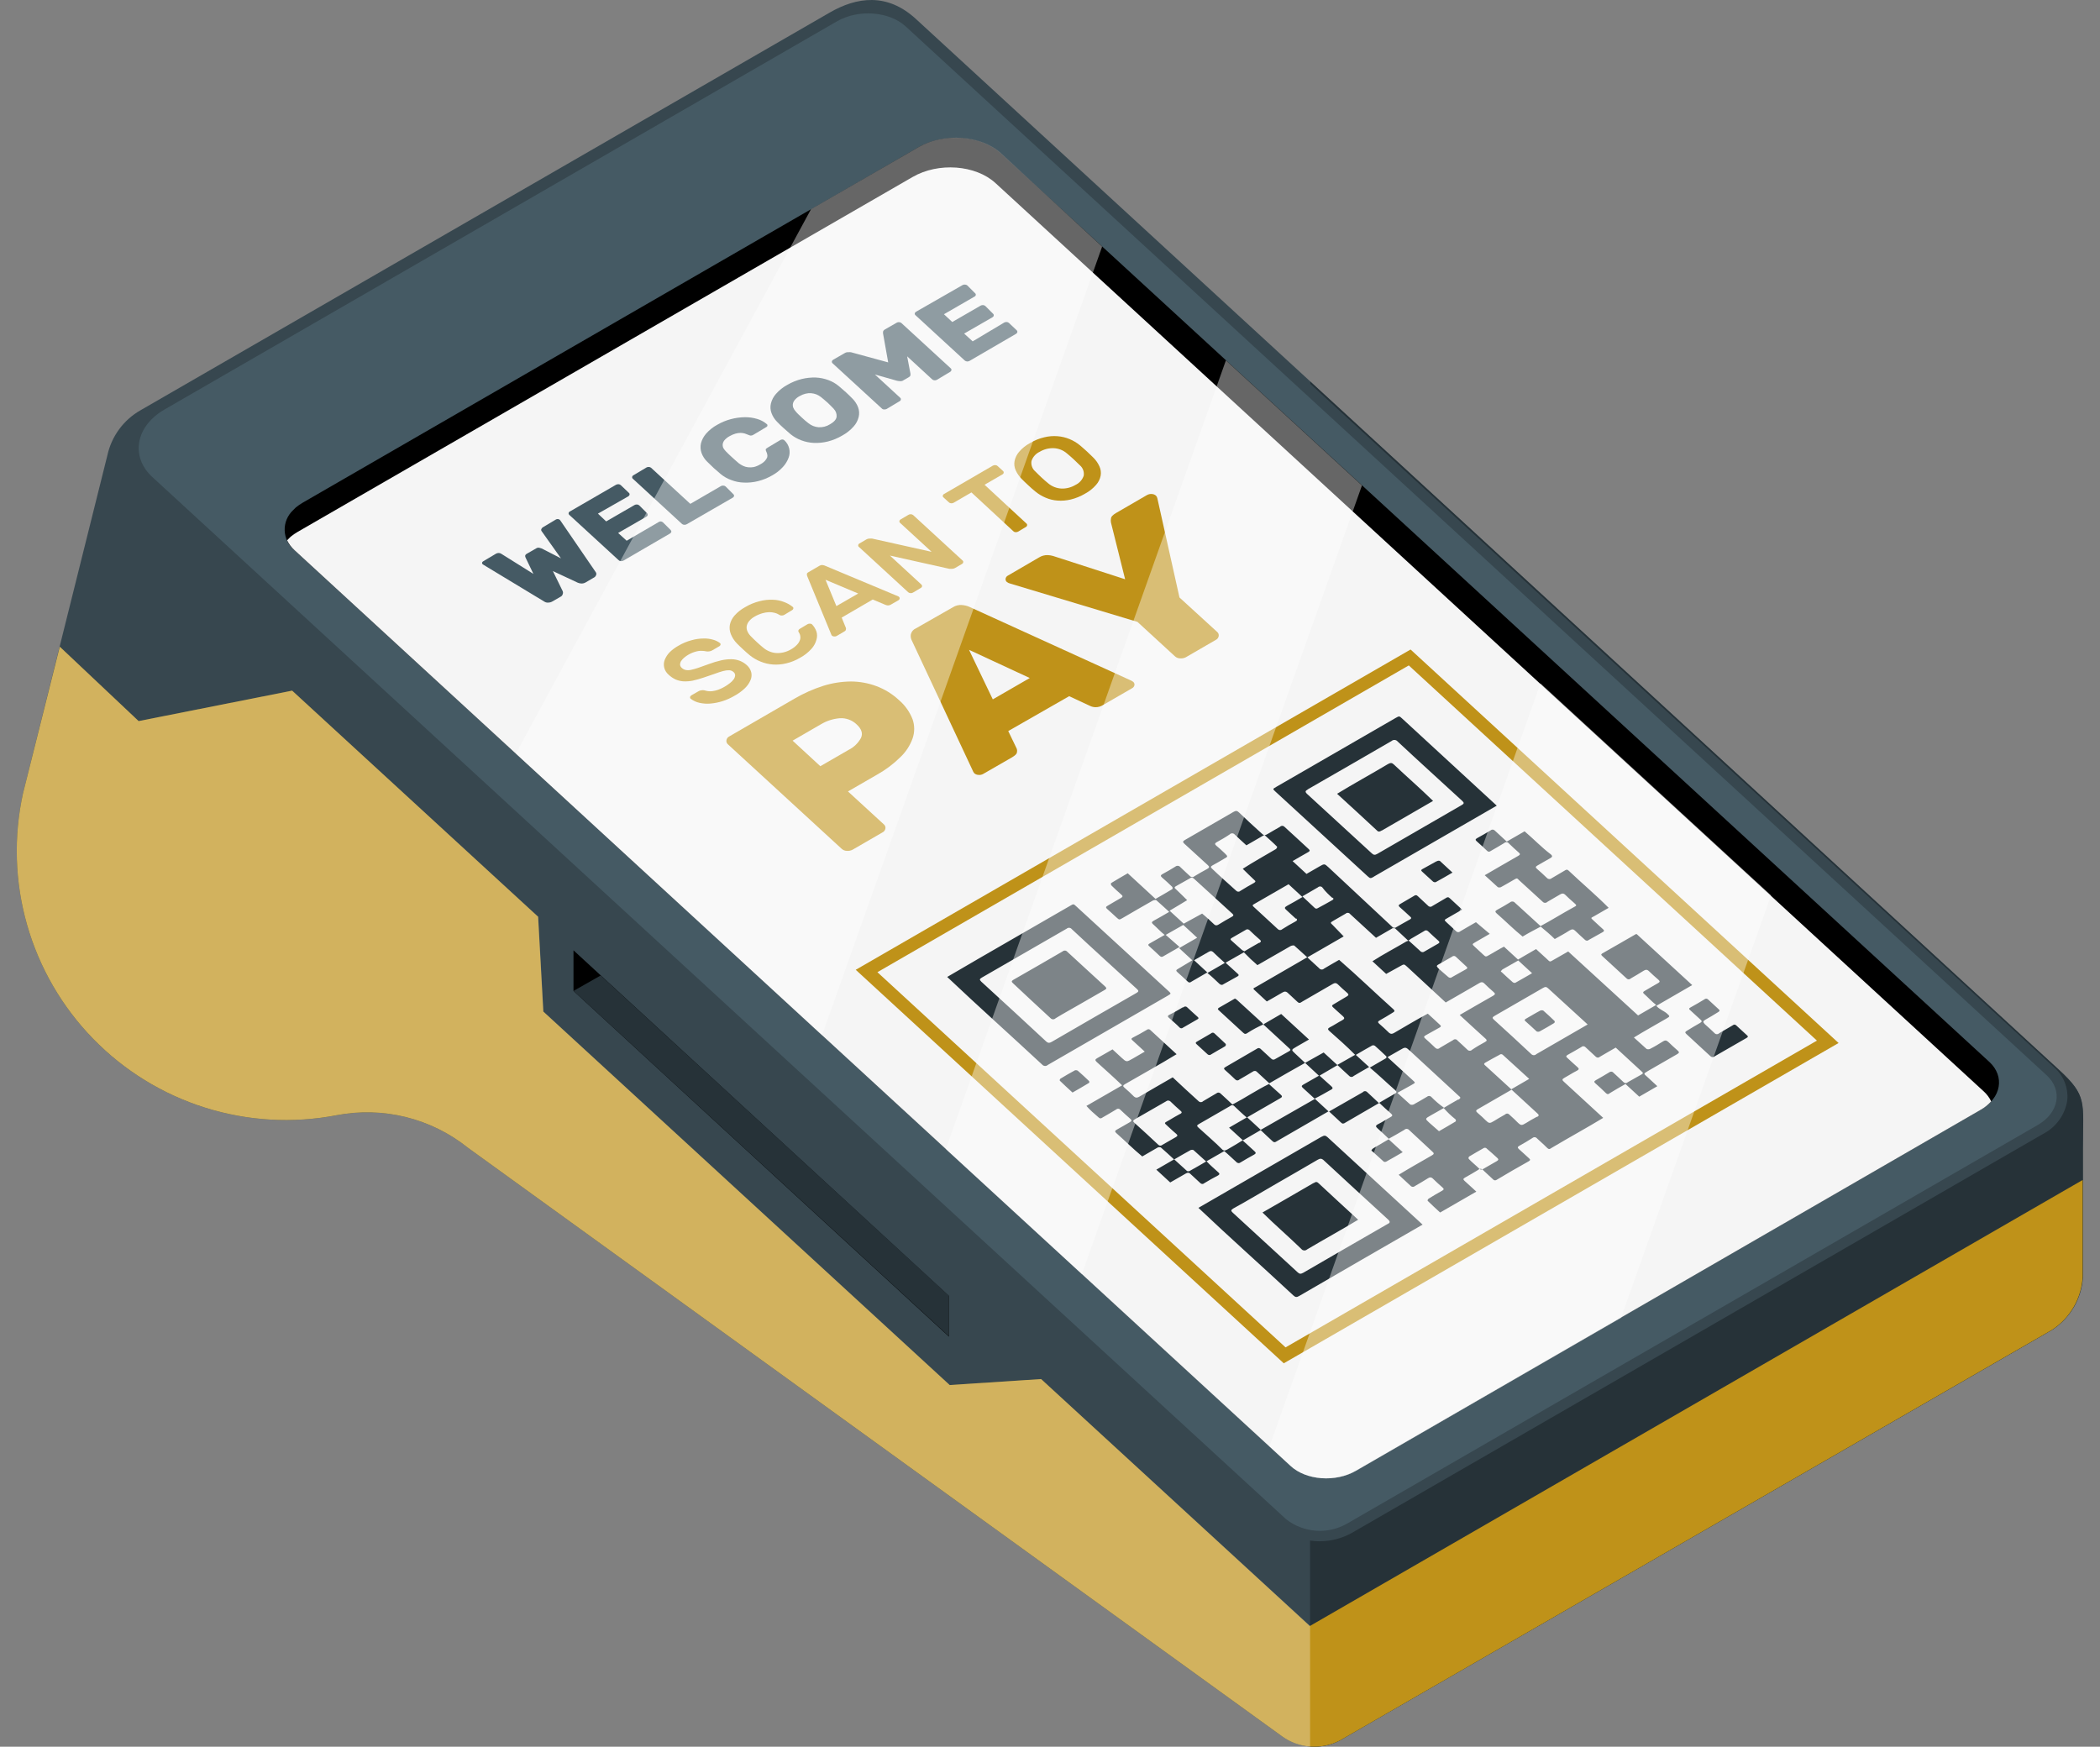 <svg width="113" height="94" viewBox="0 0 113 94" fill="none" xmlns="http://www.w3.org/2000/svg">
<rect x="0" y="0" width="113" height="94" fill="#808080" stroke="none"/>
<path d="M110.78 57.555L49.289 1.025C47.731 -0.409 46.093 -0.158 44.643 0.678L7.551 22.084C7.103 22.341 6.714 22.688 6.409 23.104C6.104 23.52 5.889 23.995 5.779 24.499L1.241 42.684C0.725 45.026 0.799 47.459 1.456 49.765C2.113 52.071 3.333 54.177 5.005 55.896C6.677 57.614 8.75 58.89 11.037 59.609C13.325 60.328 15.755 60.468 18.11 60.017C19.345 59.779 20.616 59.812 21.837 60.115C23.058 60.417 24.198 60.981 25.18 61.767L68.974 93.432C69.421 93.756 69.949 93.949 70.499 93.991C71.049 94.033 71.601 93.922 72.091 93.67L110.421 71.566C110.898 71.254 111.295 70.835 111.581 70.343C111.867 69.85 112.033 69.297 112.067 68.729C112.067 66.61 112.067 63.272 112.067 61.751C112.084 59.31 112.322 58.98 110.78 57.555Z" fill="#37474F"/>
<path d="M112.084 61.747C112.084 63.268 112.084 66.606 112.084 68.725C112.05 69.293 111.883 69.846 111.597 70.339C111.311 70.832 110.914 71.25 110.437 71.562L72.096 93.662C71.605 93.923 71.048 94.034 70.495 93.98V82.906C70.657 82.932 70.82 82.944 70.984 82.944C71.603 82.949 72.212 82.792 72.751 82.489L109.94 61.02C110.284 60.843 110.581 60.587 110.807 60.273C111.032 59.959 111.181 59.596 111.24 59.214C111.271 58.881 111.223 58.545 111.098 58.235C110.973 57.924 110.775 57.648 110.521 57.43L70.508 20.66V20.538L110.792 57.581C112.326 58.98 112.084 59.31 112.084 61.747Z" fill="#263238"/>
<path d="M110.124 57.861L48.734 1.422C47.848 0.607 46.189 0.486 45.04 1.146L8.85 22.039C7.296 22.937 7.003 24.575 8.203 25.678L69.209 81.762C69.668 82.119 70.222 82.332 70.802 82.376C71.381 82.419 71.961 82.29 72.468 82.004L109.656 60.539C110.793 59.879 111.01 58.672 110.124 57.861Z" fill="#455A64"/>
<path d="M53.865 8.262L107.049 57.15C107.884 57.927 107.692 59.08 106.598 59.707L72.957 79.133C71.862 79.768 70.286 79.651 69.438 78.87L15.845 29.605C15.686 29.477 15.557 29.316 15.466 29.133C15.375 28.95 15.325 28.75 15.318 28.546C15.311 28.341 15.349 28.138 15.427 27.95C15.506 27.762 15.624 27.592 15.774 27.453L15.92 27.307C16.038 27.211 16.164 27.124 16.296 27.048L49.21 8.044L49.407 7.927C50.794 7.129 52.795 7.28 53.865 8.262Z" fill="black"/>
<path d="M16.016 28.624C15.884 28.7 15.758 28.787 15.64 28.883C15.59 28.929 15.544 28.979 15.494 29.029C15.444 29.079 15.469 29.067 15.452 29.084C15.549 29.281 15.682 29.458 15.845 29.606L69.438 78.887C70.274 79.668 71.862 79.785 72.957 79.15L106.581 59.724C106.792 59.605 106.982 59.452 107.145 59.273C107.05 59.072 106.916 58.892 106.752 58.742L53.568 9.854C52.499 8.872 50.497 8.722 49.11 9.524L48.913 9.637L16.016 28.624Z" fill="#F5F5F5"/>
<path d="M112.067 68.728C112.067 67.237 112.067 65.143 112.067 63.501L70.479 87.507L56.021 74.215L51.099 74.537L29.233 54.438L28.953 49.336L15.72 37.168L7.459 38.806L3.217 34.803L1.241 42.684C0.725 45.026 0.799 47.459 1.456 49.764C2.113 52.07 3.333 54.177 5.005 55.895C6.677 57.614 8.75 58.89 11.037 59.609C13.325 60.328 15.755 60.468 18.11 60.016C19.345 59.779 20.616 59.812 21.837 60.114C23.058 60.417 24.198 60.981 25.18 61.767L68.974 93.432C69.421 93.755 69.949 93.949 70.499 93.991C71.049 94.033 71.601 93.922 72.091 93.67L110.421 71.566C110.898 71.254 111.295 70.835 111.581 70.343C111.867 69.85 112.033 69.297 112.067 68.728Z" fill="#BF9219"/>
<path opacity="0.3" d="M51.107 74.537L29.241 54.438L28.961 49.336L15.72 37.168L7.459 38.806L3.217 34.803L1.241 42.684C0.725 45.026 0.799 47.459 1.456 49.764C2.113 52.07 3.333 54.177 5.005 55.895C6.677 57.614 8.75 58.89 11.037 59.609C13.325 60.328 15.755 60.468 18.11 60.016C19.345 59.779 20.616 59.812 21.837 60.114C23.058 60.417 24.198 60.981 25.18 61.767L68.974 93.432C69.416 93.763 69.945 93.958 70.495 93.992V87.507L56.021 74.215L51.107 74.537Z" fill="white"/>
<path d="M30.859 51.142V53.327L51.066 71.934V69.748L30.859 51.142Z" fill="black"/>
<path d="M30.859 53.327L51.066 71.917V69.731L32.325 52.495L30.859 53.327Z" fill="#263238"/>
<path d="M89.135 54.125L91.057 53.013L88.073 50.272H88.023C87.421 50.619 86.824 50.966 86.218 51.309C86.13 51.363 86.168 51.405 86.218 51.451C86.658 51.852 87.096 52.254 87.53 52.658C87.544 52.673 87.561 52.684 87.58 52.693C87.598 52.7 87.618 52.705 87.639 52.705C87.659 52.705 87.679 52.7 87.698 52.693C87.716 52.684 87.733 52.673 87.747 52.658C87.977 52.52 88.215 52.391 88.445 52.24C88.55 52.178 88.621 52.169 88.704 52.24C88.88 52.407 89.059 52.575 89.247 52.733C89.335 52.813 89.314 52.855 89.21 52.913C88.968 53.047 88.734 53.189 88.491 53.331C88.403 53.381 88.395 53.423 88.462 53.481C88.688 53.682 88.88 53.899 89.118 54.083L88.144 54.647L84.384 51.204L83.652 51.622C83.36 51.785 83.435 51.789 83.21 51.584C82.984 51.38 82.846 51.25 82.654 51.075L81.684 51.639L80.928 50.945C80.648 51.087 80.41 51.242 80.138 51.392C79.95 51.501 79.95 51.501 79.808 51.371L79.357 50.953C79.202 50.811 79.202 50.811 79.407 50.694L80.163 50.256L79.42 49.629C79.14 49.792 78.864 49.946 78.584 50.114C78.569 50.129 78.55 50.142 78.53 50.15C78.51 50.159 78.489 50.163 78.467 50.163C78.445 50.163 78.424 50.159 78.403 50.15C78.383 50.142 78.365 50.129 78.35 50.114C78.191 49.955 78.02 49.809 77.857 49.654C77.694 49.499 77.702 49.516 77.907 49.395L78.676 48.952C78.446 48.739 78.225 48.534 78.016 48.342C77.936 48.262 77.874 48.275 77.782 48.342C77.548 48.484 77.305 48.618 77.071 48.76C77.055 48.774 77.036 48.785 77.016 48.791C76.995 48.798 76.973 48.801 76.952 48.799C76.93 48.797 76.909 48.79 76.891 48.78C76.871 48.77 76.855 48.756 76.841 48.739C76.662 48.568 76.47 48.4 76.294 48.229C76.219 48.154 76.156 48.158 76.06 48.229C75.826 48.367 75.592 48.505 75.346 48.647C75.241 48.705 75.245 48.751 75.32 48.818C75.513 48.985 75.697 49.161 75.885 49.332C75.947 49.382 75.956 49.424 75.885 49.47C75.588 49.633 75.3 49.8 75.011 49.967L71.481 46.67C71.267 46.474 71.267 46.474 70.983 46.637L70.302 47.03L69.554 46.34C69.838 46.177 70.11 46.014 70.39 45.86C70.494 45.801 70.494 45.76 70.419 45.693C70.001 45.296 69.546 44.895 69.12 44.498C69.104 44.48 69.085 44.467 69.064 44.458C69.043 44.448 69.019 44.443 68.996 44.443C68.973 44.443 68.95 44.448 68.929 44.458C68.908 44.467 68.889 44.48 68.873 44.498C68.656 44.627 68.43 44.744 68.217 44.878C68.083 44.961 68.008 44.97 67.895 44.857C67.478 44.477 67.06 44.101 66.667 43.72C66.571 43.629 66.508 43.616 66.37 43.695C65.509 44.197 64.644 44.697 63.775 45.195C63.642 45.267 63.629 45.317 63.733 45.408C64.151 45.789 64.569 46.173 64.987 46.553C65.096 46.645 65.079 46.7 64.945 46.771C64.716 46.892 64.494 47.021 64.273 47.155C64.257 47.171 64.239 47.183 64.219 47.192C64.199 47.2 64.177 47.205 64.156 47.205C64.134 47.205 64.112 47.2 64.092 47.192C64.072 47.183 64.054 47.171 64.039 47.155C63.867 46.992 63.683 46.833 63.516 46.666C63.5 46.646 63.48 46.629 63.457 46.617C63.434 46.605 63.41 46.597 63.384 46.595C63.358 46.593 63.332 46.596 63.307 46.603C63.283 46.611 63.26 46.624 63.24 46.641C63.019 46.779 62.789 46.913 62.555 47.038C62.451 47.097 62.438 47.143 62.522 47.218C62.714 47.381 62.898 47.552 63.073 47.723C63.103 47.753 63.111 47.836 63.073 47.853C62.785 48.028 62.492 48.196 62.179 48.375L60.683 46.996C60.37 47.18 60.073 47.347 59.789 47.523C59.764 47.523 59.789 47.611 59.789 47.636C59.969 47.811 60.153 47.987 60.349 48.154C60.428 48.225 60.416 48.267 60.316 48.325C60.077 48.459 59.843 48.601 59.601 48.743C59.501 48.797 59.492 48.843 59.572 48.914C59.743 49.06 59.902 49.215 60.069 49.366C60.236 49.516 60.224 49.508 60.428 49.391C60.959 49.081 61.49 48.772 62.029 48.467C62.075 48.442 62.196 48.421 62.217 48.442C62.451 48.643 62.676 48.86 62.915 49.073C62.626 49.24 62.359 49.399 62.079 49.549C61.962 49.612 61.958 49.662 62.045 49.737C62.267 49.934 62.463 50.155 62.693 50.331L63.671 49.775L64.419 50.465L63.449 51.024L64.193 51.71C64.473 51.551 64.753 51.392 65.029 51.229C65.133 51.166 65.192 51.166 65.271 51.229C65.48 51.434 65.689 51.626 65.915 51.827L66.934 51.25C67.164 51.492 67.407 51.723 67.661 51.94L69.45 50.912C69.496 50.886 69.621 50.866 69.642 50.886C69.876 51.087 70.102 51.304 70.34 51.517L67.561 53.126C67.507 53.155 67.398 53.185 67.478 53.256L68.167 53.895C68.455 53.728 68.731 53.578 69.003 53.414C69.115 53.348 69.186 53.343 69.274 53.414C69.445 53.582 69.634 53.736 69.801 53.903C69.888 53.995 69.955 53.991 70.072 53.903L71.71 52.955C71.819 52.892 71.886 52.888 71.969 52.955C72.141 53.122 72.316 53.281 72.5 53.44C72.592 53.519 72.567 53.569 72.458 53.632L71.756 54.05C71.664 54.1 71.656 54.142 71.731 54.208C71.907 54.363 72.07 54.526 72.254 54.681C72.358 54.773 72.366 54.831 72.216 54.91C71.99 55.027 71.798 55.165 71.556 55.286C71.439 55.349 71.439 55.395 71.522 55.474C71.994 55.892 72.471 56.31 72.918 56.766L71.961 57.309C72.178 57.509 72.379 57.706 72.605 57.906C72.62 57.922 72.638 57.934 72.658 57.943C72.678 57.952 72.7 57.956 72.722 57.956C72.743 57.956 72.765 57.952 72.785 57.943C72.805 57.934 72.823 57.922 72.838 57.906C73.11 57.743 73.386 57.585 73.674 57.422C74.176 57.84 74.602 58.257 75.082 58.675C75.17 58.755 75.162 58.801 75.049 58.863C74.765 59.022 74.489 59.185 74.213 59.348C74.426 59.544 74.631 59.741 74.853 59.929C74.953 60.017 74.928 60.062 74.811 60.125C74.589 60.242 74.393 60.38 74.163 60.493C74.004 60.572 74.017 60.631 74.13 60.727C74.339 60.907 74.527 61.095 74.727 61.283C75.007 61.124 75.295 60.969 75.563 60.806C75.579 60.789 75.599 60.775 75.621 60.766C75.643 60.756 75.666 60.751 75.69 60.751C75.714 60.751 75.738 60.756 75.76 60.766C75.782 60.775 75.801 60.789 75.818 60.806C76.236 61.195 76.653 61.588 77.071 61.972C77.176 62.06 77.176 62.11 77.038 62.185C76.44 62.532 75.843 62.862 75.262 63.221C75.479 63.422 75.68 63.61 75.893 63.806C75.907 63.824 75.925 63.839 75.946 63.85C75.966 63.861 75.989 63.867 76.012 63.87C76.035 63.871 76.058 63.869 76.08 63.861C76.102 63.854 76.122 63.843 76.139 63.827C76.369 63.689 76.608 63.56 76.837 63.41C76.938 63.347 77.004 63.343 77.084 63.41C77.255 63.581 77.439 63.744 77.623 63.907C77.711 63.982 77.698 64.028 77.589 64.086C77.347 64.22 77.109 64.358 76.879 64.504C76.837 64.529 76.8 64.605 76.825 64.625C77.038 64.834 77.263 65.043 77.493 65.252L79.441 64.128C79.223 63.932 79.023 63.74 78.814 63.556C78.726 63.48 78.718 63.43 78.839 63.368C79.081 63.234 79.319 63.095 79.553 62.95C79.568 62.934 79.586 62.922 79.606 62.913C79.626 62.905 79.647 62.901 79.668 62.901C79.69 62.901 79.711 62.905 79.731 62.913C79.751 62.922 79.768 62.934 79.783 62.95C79.963 63.125 80.151 63.288 80.331 63.46C80.343 63.476 80.358 63.49 80.376 63.5C80.394 63.51 80.413 63.517 80.434 63.519C80.454 63.521 80.475 63.52 80.494 63.514C80.514 63.508 80.532 63.498 80.548 63.485C81.105 63.15 81.676 62.82 82.261 62.494C82.349 62.444 82.353 62.403 82.286 62.344C82.098 62.177 81.922 62.005 81.73 61.838C81.651 61.767 81.651 61.717 81.76 61.659C81.998 61.525 82.232 61.391 82.462 61.241C82.479 61.226 82.5 61.215 82.522 61.208C82.544 61.201 82.567 61.198 82.59 61.201C82.613 61.203 82.636 61.21 82.656 61.221C82.676 61.232 82.694 61.248 82.708 61.266C82.871 61.425 83.051 61.571 83.21 61.734C83.368 61.897 83.385 61.834 83.523 61.755C84.43 61.216 85.366 60.706 86.268 60.159C85.562 59.507 84.864 58.863 84.154 58.216C84.053 58.128 84.041 58.078 84.183 58.002C84.409 57.881 84.601 57.748 84.843 57.626C84.965 57.564 84.985 57.514 84.885 57.43C84.693 57.267 84.517 57.092 84.329 56.924C84.254 56.858 84.267 56.82 84.359 56.766C84.605 56.628 84.852 56.49 85.09 56.348C85.119 56.319 85.158 56.303 85.198 56.303C85.239 56.303 85.278 56.319 85.307 56.348C85.495 56.528 85.692 56.699 85.875 56.874C85.903 56.901 85.941 56.916 85.98 56.916C86.019 56.916 86.056 56.901 86.084 56.874C86.368 56.703 86.648 56.548 86.941 56.377L88.37 57.693C88.437 57.752 88.391 57.785 88.328 57.823C88.082 57.965 87.831 58.103 87.588 58.241C87.574 58.255 87.557 58.267 87.538 58.275C87.519 58.283 87.499 58.287 87.478 58.287C87.457 58.287 87.437 58.283 87.418 58.275C87.399 58.267 87.382 58.255 87.367 58.241C87.192 58.069 86.999 57.902 86.82 57.731C86.806 57.714 86.79 57.7 86.771 57.69C86.752 57.679 86.731 57.673 86.709 57.671C86.688 57.669 86.666 57.672 86.646 57.678C86.625 57.685 86.606 57.696 86.59 57.71C86.356 57.852 86.122 57.99 85.875 58.128C85.763 58.191 85.771 58.236 85.855 58.307C86.026 58.462 86.201 58.613 86.36 58.776C86.519 58.938 86.536 58.884 86.669 58.801C86.92 58.642 87.187 58.496 87.467 58.337L88.207 59.018L89.181 58.454C88.993 58.278 88.809 58.115 88.633 57.948C88.458 57.781 88.399 57.798 88.679 57.635C89.197 57.334 89.715 57.033 90.238 56.736C90.367 56.665 90.371 56.615 90.271 56.532C89.389 55.78 89.908 55.88 88.779 56.452C88.723 56.473 88.661 56.473 88.604 56.452C88.37 56.252 88.153 56.034 87.919 55.834C88.491 55.479 89.085 55.157 89.669 54.814C89.866 54.697 89.866 54.697 89.707 54.551C89.548 54.405 89.323 54.342 89.135 54.142V54.125ZM63.696 49.708L62.935 49.01C63.261 48.822 63.562 48.634 63.88 48.442C63.671 48.242 63.462 48.024 63.257 47.836C63.186 47.782 63.19 47.736 63.278 47.69C63.529 47.548 63.779 47.406 64.022 47.272C64.05 47.246 64.088 47.231 64.126 47.231C64.165 47.231 64.202 47.246 64.231 47.272L66.32 49.178C66.391 49.244 66.379 49.286 66.287 49.336C66.044 49.47 65.806 49.609 65.572 49.754C65.476 49.813 65.413 49.813 65.342 49.754C65.125 49.554 64.924 49.357 64.686 49.165L63.696 49.708ZM67.749 50.736C67.482 50.886 67.223 51.041 66.959 51.196C66.919 51.178 66.879 51.157 66.842 51.133L66.27 50.623C66.199 50.561 66.195 50.523 66.291 50.469C66.537 50.331 66.78 50.193 67.018 50.051C67.035 50.037 67.054 50.026 67.075 50.02C67.096 50.013 67.118 50.011 67.14 50.013C67.162 50.016 67.183 50.023 67.202 50.033C67.222 50.044 67.238 50.059 67.252 50.076C67.427 50.243 67.603 50.41 67.791 50.569C67.883 50.644 67.858 50.69 67.749 50.753V50.736ZM80.828 52.182L81.697 51.689C81.943 51.91 82.186 52.136 82.441 52.374C82.131 52.55 81.839 52.725 81.534 52.892C81.49 52.9 81.446 52.891 81.409 52.867C81.2 52.683 80.991 52.495 80.799 52.311C80.736 52.295 80.761 52.24 80.828 52.199V52.182ZM75.876 50.548L76.628 50.109C76.656 50.082 76.694 50.067 76.733 50.067C76.772 50.067 76.809 50.082 76.837 50.109C77.021 50.285 77.213 50.46 77.41 50.636C77.477 50.699 77.464 50.74 77.38 50.786C77.134 50.924 76.892 51.062 76.653 51.204C76.619 51.232 76.575 51.244 76.531 51.24C76.487 51.235 76.447 51.213 76.419 51.179C76.215 50.987 76.002 50.799 75.788 50.607C75.816 50.59 75.846 50.576 75.876 50.565V50.548ZM77.36 52.061C77.289 51.998 77.309 51.956 77.393 51.91C77.477 51.864 77.644 51.768 77.765 51.697L78.137 51.484C78.163 51.459 78.198 51.445 78.235 51.445C78.272 51.445 78.307 51.459 78.333 51.484L78.914 52.023C78.981 52.082 78.96 52.119 78.885 52.161C78.634 52.303 78.383 52.445 78.141 52.579C78.113 52.606 78.076 52.621 78.037 52.621C77.998 52.621 77.96 52.606 77.932 52.579C77.748 52.428 77.556 52.253 77.36 52.077V52.061ZM71.706 48.3C71.773 48.358 71.769 48.4 71.681 48.446C71.426 48.588 71.175 48.735 70.925 48.864C70.858 48.906 70.808 48.914 70.749 48.864C70.528 48.651 70.302 48.446 70.081 48.237C70.356 48.074 70.641 47.916 70.916 47.753C70.932 47.737 70.95 47.724 70.97 47.716C70.99 47.708 71.011 47.703 71.033 47.703C71.055 47.703 71.077 47.708 71.097 47.716C71.117 47.724 71.135 47.737 71.15 47.753C71.326 47.991 71.514 48.162 71.706 48.334V48.3ZM69.738 49.416C69.813 49.483 69.817 49.529 69.713 49.587C69.471 49.717 69.232 49.854 68.998 50.005C68.967 50.035 68.925 50.053 68.881 50.053C68.838 50.053 68.796 50.035 68.764 50.005L67.465 48.806C67.419 48.764 67.361 48.722 67.465 48.664L69.337 47.586L70.085 48.275C69.809 48.434 69.542 48.597 69.249 48.751C69.111 48.827 69.111 48.881 69.216 48.969C69.391 49.127 69.562 49.294 69.738 49.449V49.416ZM65.213 46.742C65.133 46.67 65.146 46.624 65.246 46.57C65.455 46.457 65.664 46.336 65.86 46.219C66.057 46.102 66.103 46.111 65.906 45.922C65.71 45.734 65.601 45.638 65.442 45.505C65.359 45.429 65.363 45.383 65.472 45.321C65.71 45.191 65.944 45.057 66.17 44.903C66.186 44.885 66.207 44.87 66.229 44.861C66.252 44.851 66.276 44.846 66.301 44.846C66.326 44.846 66.35 44.851 66.373 44.861C66.396 44.87 66.416 44.885 66.433 44.903C66.638 45.108 66.851 45.287 67.068 45.492L68.037 44.932C68.28 45.154 68.51 45.35 68.727 45.572C68.727 45.572 68.698 45.668 68.656 45.693C68.058 46.044 67.448 46.386 66.872 46.754C67.081 46.955 67.289 47.172 67.498 47.36C67.578 47.418 67.565 47.464 67.469 47.519C67.227 47.652 66.989 47.79 66.755 47.937C66.739 47.952 66.721 47.965 66.701 47.973C66.681 47.982 66.659 47.986 66.638 47.986C66.616 47.986 66.594 47.982 66.574 47.973C66.554 47.965 66.536 47.952 66.521 47.937C66.086 47.544 65.631 47.143 65.213 46.742ZM72.956 56.77C73.252 56.594 73.549 56.423 73.85 56.256C73.894 56.246 73.94 56.253 73.979 56.277C74.192 56.465 74.397 56.653 74.594 56.845C74.618 56.845 74.594 56.925 74.594 56.941L73.708 57.455L72.956 56.77ZM80.577 62.323C80.648 62.39 80.631 62.436 80.544 62.486C80.297 62.624 80.055 62.762 79.817 62.904C79.788 62.93 79.751 62.944 79.712 62.944C79.673 62.944 79.636 62.93 79.608 62.904C79.52 62.812 79.42 62.728 79.323 62.641C79.227 62.553 79.119 62.461 79.031 62.365C79.021 62.344 79.018 62.321 79.022 62.298C79.027 62.275 79.039 62.255 79.056 62.239C79.298 62.089 79.558 61.947 79.808 61.801C79.823 61.788 79.84 61.779 79.858 61.773C79.877 61.767 79.896 61.765 79.915 61.767C79.934 61.769 79.953 61.775 79.97 61.784C79.986 61.794 80.001 61.806 80.013 61.822C80.201 61.976 80.385 62.152 80.577 62.323ZM78.317 60.234C78.346 60.263 78.354 60.343 78.317 60.359C78.037 60.531 77.744 60.694 77.431 60.877L76.912 60.422C76.674 60.205 76.674 60.205 76.984 60.029L77.686 59.632C77.877 59.852 78.088 60.053 78.317 60.234ZM78.467 59.168C78.204 59.31 77.957 59.465 77.702 59.615C77.453 59.44 77.22 59.241 77.009 59.022C76.978 58.994 76.939 58.979 76.898 58.979C76.857 58.979 76.817 58.994 76.787 59.022C76.549 59.164 76.307 59.306 76.06 59.44C76.004 59.462 75.941 59.462 75.885 59.44C75.651 59.239 75.433 59.022 75.191 58.813L75.943 58.395C76.185 58.253 76.181 58.287 75.989 58.107L74.66 56.891L75.295 56.528C75.63 56.331 75.63 56.331 75.889 56.569L78.5 58.98C78.609 59.056 78.609 59.106 78.467 59.185V59.168ZM82.704 60.096C81.601 60.677 82.081 60.735 81.208 59.975C81.194 59.96 81.177 59.948 81.158 59.941C81.14 59.932 81.12 59.928 81.099 59.928C81.079 59.928 81.059 59.932 81.04 59.941C81.022 59.948 81.005 59.96 80.991 59.975C79.875 60.585 80.36 60.602 79.491 59.874C79.403 59.795 79.415 59.749 79.528 59.686L81.338 58.642L82.733 59.925C82.821 60.004 82.817 60.05 82.704 60.113V60.096ZM82.286 58.061L81.321 58.621L79.9 57.321C79.837 57.267 79.85 57.23 79.929 57.184C80.184 57.041 80.435 56.895 80.686 56.766C80.71 56.742 80.742 56.73 80.775 56.73C80.809 56.73 80.841 56.742 80.865 56.766L82.286 58.061ZM79.938 55.897C80.017 55.972 80.021 56.014 79.909 56.076C79.67 56.206 79.436 56.34 79.211 56.494C79.195 56.511 79.175 56.524 79.154 56.533C79.133 56.542 79.11 56.546 79.087 56.546C79.064 56.546 79.042 56.542 79.02 56.533C78.999 56.524 78.98 56.511 78.964 56.494C78.793 56.323 78.605 56.164 78.429 55.997C78.416 55.978 78.399 55.962 78.379 55.95C78.359 55.939 78.336 55.932 78.313 55.93C78.29 55.928 78.267 55.931 78.245 55.939C78.223 55.947 78.203 55.959 78.187 55.976C77.953 56.118 77.711 56.248 77.472 56.394C77.457 56.41 77.439 56.422 77.419 56.43C77.399 56.439 77.377 56.443 77.355 56.443C77.334 56.443 77.312 56.439 77.292 56.43C77.272 56.422 77.254 56.41 77.238 56.394C77.055 56.218 76.871 56.047 76.678 55.876C76.599 55.809 76.624 55.767 76.712 55.717L77.46 55.299C77.535 55.257 77.56 55.22 77.493 55.161C77.272 54.965 77.076 54.764 76.829 54.551C76.206 54.881 75.626 55.236 75.024 55.583C74.907 55.654 74.836 55.654 74.748 55.583C74.577 55.412 74.393 55.249 74.209 55.086C74.13 55.015 74.138 54.969 74.238 54.915C74.477 54.785 74.702 54.643 74.94 54.497C75.045 54.438 75.066 54.397 74.982 54.317C73.996 53.435 73.064 52.529 72.057 51.655C71.781 51.818 71.51 51.965 71.251 52.123C71.232 52.142 71.21 52.156 71.186 52.165C71.162 52.174 71.136 52.177 71.11 52.175C71.084 52.173 71.059 52.166 71.037 52.153C71.014 52.141 70.994 52.123 70.979 52.102C70.778 51.91 70.561 51.726 70.348 51.522L72.304 50.394L71.719 49.788C71.572 49.654 71.572 49.654 71.765 49.541C71.957 49.428 72.183 49.294 72.408 49.169C72.425 49.153 72.445 49.141 72.466 49.134C72.488 49.126 72.511 49.123 72.534 49.125C72.557 49.127 72.579 49.134 72.599 49.145C72.619 49.156 72.637 49.172 72.65 49.19L74.042 50.469L75.011 49.909L75.78 50.627C75.745 50.638 75.71 50.65 75.676 50.665C75.07 51.024 74.422 51.359 73.85 51.731L74.589 52.412L75.346 51.994C75.55 51.877 75.55 51.877 75.705 52.015L77.794 53.949C78.4 53.598 78.998 53.26 79.595 52.909C79.704 52.842 79.766 52.838 79.854 52.909C80.016 53.071 80.187 53.229 80.368 53.385C80.468 53.469 80.468 53.515 80.339 53.59C79.729 53.933 79.148 54.275 78.546 54.622C79.027 55.065 79.482 55.487 79.954 55.913L79.938 55.897ZM85.433 55.132L82.671 56.728C82.653 56.746 82.632 56.761 82.609 56.771C82.585 56.781 82.56 56.786 82.535 56.786C82.509 56.786 82.484 56.781 82.461 56.771C82.438 56.761 82.416 56.746 82.399 56.728C81.733 56.104 81.062 55.486 80.385 54.873C80.28 54.781 80.305 54.739 80.427 54.668C81.296 54.169 82.162 53.669 83.026 53.168C83.151 53.093 83.21 53.101 83.306 53.189C84.016 53.845 84.739 54.493 85.449 55.149L85.433 55.132ZM66.011 61.872C65.915 61.93 65.856 61.93 65.781 61.872C65.363 61.454 64.912 61.069 64.473 60.668C64.394 60.597 64.402 60.556 64.502 60.497L66.199 59.519C66.215 59.504 66.234 59.493 66.254 59.486C66.275 59.479 66.297 59.476 66.319 59.478C66.34 59.48 66.361 59.487 66.38 59.497C66.399 59.508 66.416 59.523 66.429 59.54C66.642 59.741 66.867 59.958 67.089 60.142C67.682 59.795 68.276 59.452 68.877 59.11C68.99 59.047 69.019 59.001 68.919 58.913C68.698 58.725 68.501 58.529 68.28 58.337C67.594 58.675 66.993 59.089 66.316 59.44C66.094 59.235 65.898 59.043 65.672 58.842C65.643 58.813 65.603 58.797 65.562 58.797C65.52 58.797 65.481 58.813 65.451 58.842C65.217 58.984 64.975 59.114 64.741 59.26C64.725 59.277 64.705 59.29 64.684 59.299C64.663 59.308 64.64 59.313 64.617 59.313C64.594 59.313 64.572 59.308 64.55 59.299C64.529 59.29 64.51 59.277 64.494 59.26C64.034 58.842 63.575 58.425 63.103 57.977C62.505 58.324 61.908 58.663 61.314 59.014C61.189 59.089 61.114 59.085 61.022 59.014C60.86 58.849 60.689 58.691 60.508 58.537C60.407 58.454 60.424 58.408 60.541 58.341C61.465 57.806 62.405 57.288 63.312 56.732L61.891 55.424C61.866 55.401 61.833 55.388 61.799 55.388C61.765 55.388 61.732 55.401 61.707 55.424C61.456 55.571 61.206 55.717 60.951 55.842C60.867 55.888 60.867 55.926 60.93 55.98L61.598 56.594L60.951 56.97C60.616 57.163 60.616 57.163 60.353 56.924L59.864 56.473C59.576 56.636 59.321 56.791 59.054 56.937C58.912 57.012 58.92 57.062 59.016 57.154C59.476 57.572 59.948 57.99 60.382 58.408L58.46 59.515C58.653 59.737 58.878 59.933 59.104 60.125C59.187 60.209 59.25 60.2 59.35 60.125C59.584 59.987 59.827 59.854 60.061 59.707C60.089 59.68 60.126 59.665 60.165 59.665C60.204 59.665 60.242 59.68 60.27 59.707C60.453 59.883 60.642 60.054 60.834 60.221C60.917 60.297 60.888 60.338 60.792 60.393C60.562 60.522 60.341 60.66 60.107 60.785C59.981 60.852 59.981 60.902 60.073 60.982C60.545 61.4 60.98 61.838 61.465 62.235C61.753 62.068 62.02 61.909 62.3 61.751C62.353 61.733 62.41 61.733 62.463 61.751C62.702 61.955 62.931 62.169 63.174 62.394L62.221 62.946L62.969 63.635L63.805 63.155C63.905 63.096 63.963 63.1 64.034 63.155C64.218 63.33 64.41 63.501 64.594 63.673C64.608 63.687 64.624 63.698 64.642 63.705C64.66 63.713 64.679 63.717 64.699 63.717C64.718 63.717 64.737 63.713 64.755 63.705C64.773 63.698 64.79 63.687 64.803 63.673C65.046 63.526 65.296 63.384 65.547 63.255C65.635 63.201 65.631 63.159 65.568 63.1C65.351 62.9 65.121 62.708 64.924 62.494L65.877 61.947C66.107 62.135 66.295 62.331 66.525 62.532C66.538 62.549 66.556 62.563 66.575 62.574C66.594 62.584 66.615 62.59 66.637 62.592C66.659 62.594 66.681 62.592 66.702 62.585C66.723 62.578 66.742 62.567 66.759 62.553C66.997 62.411 67.239 62.269 67.486 62.135C67.586 62.077 67.59 62.035 67.515 61.964C67.294 61.772 67.097 61.571 66.863 61.37C66.592 61.546 66.303 61.705 66.023 61.872H66.011ZM64.903 62.507C64.594 62.687 64.302 62.858 64.005 63.021C63.964 63.037 63.917 63.037 63.876 63.021L63.186 62.394C63.5 62.214 63.779 62.047 64.072 61.889C64.119 61.872 64.171 61.872 64.218 61.889L64.903 62.507ZM63.491 59.95C63.291 60.058 63.098 60.171 62.906 60.288C62.622 60.451 62.626 60.409 62.839 60.61C63.053 60.81 63.144 60.894 63.303 61.028C63.374 61.09 63.37 61.136 63.278 61.191C63.032 61.329 62.789 61.467 62.551 61.608C62.521 61.637 62.482 61.654 62.44 61.654C62.399 61.654 62.359 61.637 62.33 61.608L61.674 60.998C61.46 60.806 61.256 60.614 61.043 60.426C60.959 60.351 60.951 60.301 61.068 60.234C61.625 59.916 62.182 59.596 62.739 59.273C62.772 59.243 62.814 59.226 62.858 59.226C62.902 59.226 62.945 59.243 62.977 59.273C63.153 59.444 63.337 59.615 63.525 59.778C63.612 59.849 63.6 59.895 63.504 59.95H63.491ZM73.912 47.184L80.539 43.357L75.45 38.669C75.295 38.527 75.295 38.527 75.095 38.639L68.668 42.35C68.48 42.459 68.48 42.459 68.622 42.592L73.595 47.159C73.737 47.281 73.737 47.281 73.925 47.184H73.912ZM70.356 42.488C71.865 41.623 73.377 40.749 74.882 39.876C74.905 39.856 74.932 39.841 74.961 39.831C74.99 39.822 75.02 39.818 75.051 39.821C75.082 39.824 75.111 39.833 75.138 39.847C75.165 39.862 75.189 39.882 75.208 39.906C75.78 40.444 76.365 40.975 76.946 41.51C77.527 42.045 78.103 42.575 78.688 43.106C78.797 43.206 78.78 43.257 78.642 43.332L74.117 45.948C73.992 46.019 73.925 46.023 73.82 45.927C72.653 44.851 71.485 43.779 70.315 42.709C70.227 42.613 70.227 42.563 70.369 42.488H70.356ZM56.384 57.309L62.839 53.582C63.023 53.473 63.023 53.473 62.881 53.339L57.909 48.772C57.767 48.639 57.767 48.639 57.583 48.747C55.381 50.026 53.158 51.288 50.968 52.575C52.64 54.158 54.382 55.713 56.074 57.288C56.093 57.31 56.116 57.329 56.142 57.342C56.167 57.355 56.196 57.363 56.224 57.365C56.253 57.367 56.282 57.363 56.31 57.353C56.337 57.344 56.362 57.329 56.384 57.309V57.309ZM52.79 52.813C52.698 52.729 52.711 52.679 52.828 52.612C54.351 51.735 55.875 50.856 57.399 49.976C57.418 49.959 57.441 49.946 57.465 49.938C57.489 49.93 57.515 49.928 57.54 49.93C57.566 49.932 57.59 49.94 57.613 49.952C57.635 49.964 57.655 49.981 57.671 50.001C58.255 50.548 58.849 51.091 59.442 51.635C60.036 52.178 60.6 52.7 61.185 53.231C61.285 53.323 61.272 53.369 61.147 53.44C59.626 54.312 58.108 55.188 56.593 56.068C56.475 56.135 56.409 56.139 56.317 56.068C55.147 54.979 53.971 53.895 52.79 52.817V52.813ZM71.117 61.17L64.486 65.001C66.157 66.585 67.904 68.139 69.6 69.719C69.705 69.815 69.772 69.823 69.909 69.744C72.118 68.46 74.332 67.18 76.549 65.904C74.841 64.333 73.134 62.762 71.426 61.191C71.322 61.099 71.255 61.095 71.117 61.174V61.17ZM74.665 65.871C73.149 66.743 71.636 67.617 70.127 68.495C69.993 68.57 69.922 68.561 69.826 68.47C68.664 67.4 67.498 66.326 66.333 65.26C66.228 65.164 66.228 65.114 66.37 65.031C67.135 64.613 67.895 64.153 68.656 63.715C69.416 63.276 70.16 62.85 70.908 62.411C71.038 62.336 71.1 62.344 71.196 62.411C72.362 63.493 73.532 64.567 74.71 65.645C74.823 65.762 74.786 65.808 74.665 65.875V65.871ZM82.04 44.736L81.079 45.291L80.427 44.69C80.397 44.661 80.357 44.645 80.316 44.645C80.275 44.645 80.235 44.661 80.205 44.69C79.967 44.832 79.725 44.974 79.478 45.108C79.382 45.162 79.386 45.204 79.453 45.267C79.645 45.438 79.833 45.609 80.017 45.785C80.084 45.852 80.142 45.852 80.234 45.785C80.468 45.647 80.715 45.513 80.945 45.367C80.962 45.351 80.982 45.339 81.004 45.331C81.026 45.324 81.049 45.321 81.073 45.323C81.096 45.325 81.118 45.331 81.139 45.343C81.159 45.354 81.177 45.369 81.191 45.388C81.363 45.555 81.542 45.722 81.73 45.885C81.818 45.96 81.797 46.002 81.693 46.06C81.083 46.407 80.498 46.75 79.892 47.101C80.13 47.322 80.36 47.519 80.598 47.744C80.65 47.764 80.708 47.764 80.761 47.744C80.987 47.623 81.208 47.489 81.434 47.36C81.659 47.23 81.618 47.255 81.764 47.389L83.017 48.534C83.033 48.551 83.052 48.564 83.074 48.573C83.095 48.582 83.118 48.586 83.141 48.586C83.164 48.586 83.186 48.582 83.207 48.573C83.229 48.564 83.248 48.551 83.264 48.534C83.49 48.396 83.723 48.271 83.945 48.137C84.053 48.07 84.125 48.07 84.208 48.137C84.367 48.292 84.53 48.446 84.705 48.593C84.881 48.739 84.822 48.743 84.672 48.827C84.066 49.157 83.506 49.512 82.896 49.838C82.436 49.42 81.977 49.002 81.521 48.584C81.505 48.564 81.485 48.548 81.463 48.536C81.44 48.525 81.415 48.517 81.39 48.516C81.365 48.514 81.339 48.517 81.315 48.525C81.291 48.533 81.269 48.546 81.25 48.563C81.028 48.701 80.799 48.835 80.564 48.96C80.452 49.023 80.439 49.069 80.527 49.148C81.007 49.566 81.438 50.005 81.931 50.402C82.248 50.21 82.57 50.042 82.904 49.867C83.168 50.088 83.41 50.285 83.661 50.535C83.941 50.377 84.208 50.235 84.451 50.076C84.597 49.984 84.676 50.001 84.776 50.105C84.877 50.21 85.119 50.423 85.29 50.581C85.318 50.608 85.355 50.623 85.393 50.623C85.431 50.623 85.468 50.608 85.495 50.581L86.239 50.164C86.327 50.114 86.331 50.072 86.264 50.013C86.088 49.859 85.921 49.696 85.746 49.537C85.57 49.378 85.604 49.407 85.792 49.299L86.561 48.856C85.879 48.166 85.111 47.523 84.404 46.85C84.334 46.783 84.279 46.792 84.196 46.85C83.962 46.992 83.719 47.126 83.485 47.268C83.45 47.298 83.404 47.312 83.358 47.308C83.311 47.304 83.269 47.282 83.239 47.247C83.063 47.076 82.884 46.913 82.695 46.75C82.616 46.679 82.629 46.633 82.729 46.578C82.955 46.453 83.172 46.315 83.402 46.194C83.531 46.123 83.556 46.073 83.448 45.977C82.959 45.609 82.528 45.154 82.04 44.74V44.736ZM70.227 57.2L69.688 56.695C69.475 56.498 69.475 56.498 69.755 56.335L70.436 55.943L68.94 54.568L68.012 55.107C68.012 55.107 68.012 55.136 67.983 55.153C68.003 55.159 68.021 55.169 68.037 55.182L69.395 56.436C69.462 56.498 69.437 56.532 69.362 56.574C69.115 56.715 68.865 56.858 68.622 56.991C68.59 57.017 68.549 57.03 68.507 57.026C68.466 57.022 68.428 57.002 68.401 56.97C68.221 56.799 68.033 56.636 67.853 56.465C67.84 56.448 67.823 56.434 67.805 56.423C67.785 56.413 67.765 56.407 67.743 56.405C67.722 56.403 67.7 56.405 67.679 56.412C67.659 56.419 67.64 56.43 67.624 56.444C67.067 56.77 66.51 57.094 65.952 57.417C65.856 57.472 65.835 57.514 65.919 57.585C66.107 57.752 66.291 57.919 66.466 58.09C66.481 58.106 66.499 58.119 66.519 58.128C66.54 58.137 66.561 58.142 66.583 58.142C66.605 58.142 66.627 58.137 66.647 58.128C66.667 58.119 66.685 58.106 66.7 58.09C66.934 57.952 67.177 57.819 67.411 57.672C67.427 57.658 67.447 57.647 67.467 57.64C67.488 57.634 67.51 57.631 67.532 57.633C67.554 57.635 67.575 57.641 67.594 57.652C67.614 57.662 67.631 57.676 67.645 57.693L68.301 58.299C68.923 57.931 69.579 57.568 70.227 57.2ZM91.75 54.885C91.989 54.756 92.214 54.614 92.452 54.468C92.544 54.413 92.553 54.371 92.477 54.309L91.905 53.782C91.879 53.757 91.845 53.743 91.809 53.743C91.773 53.743 91.739 53.757 91.713 53.782C91.466 53.933 91.211 54.079 90.956 54.221C90.865 54.271 90.881 54.313 90.956 54.371C91.14 54.538 91.32 54.71 91.508 54.877C91.596 54.948 91.579 54.994 91.475 55.053C91.236 55.186 91.011 55.324 90.773 55.47C90.677 55.525 90.656 55.571 90.739 55.642C91.157 56.039 91.608 56.436 92.034 56.837C92.05 56.853 92.07 56.866 92.091 56.875C92.112 56.884 92.135 56.889 92.158 56.889C92.181 56.889 92.204 56.884 92.225 56.875C92.246 56.866 92.265 56.853 92.281 56.837L93.117 56.356L93.973 55.863C94.057 55.817 94.082 55.779 94.007 55.717L93.434 55.19C93.363 55.119 93.305 55.123 93.217 55.19L92.502 55.608C92.487 55.624 92.469 55.636 92.449 55.645C92.429 55.653 92.407 55.658 92.385 55.658C92.364 55.658 92.342 55.653 92.322 55.645C92.302 55.636 92.284 55.624 92.269 55.608C92.097 55.441 91.922 55.278 91.738 55.119C91.629 55.002 91.629 54.952 91.754 54.885H91.75ZM66.55 53.799C66.525 53.778 66.491 53.761 66.454 53.736L65.589 54.233C65.497 54.288 65.539 54.33 65.589 54.376L66.897 55.579C66.98 55.663 67.047 55.654 67.143 55.579C67.409 55.407 67.688 55.258 67.979 55.132C67.96 55.1 67.938 55.071 67.912 55.044L66.55 53.799ZM73.336 58.776L71.518 59.816C71.731 60.012 71.936 60.209 72.157 60.409C72.237 60.489 72.299 60.484 72.404 60.409L74.201 59.365C73.983 59.164 73.762 58.947 73.553 58.759C73.522 58.732 73.483 58.718 73.442 58.72C73.401 58.723 73.363 58.741 73.336 58.771V58.776ZM65.175 55.608L64.406 56.055C64.335 56.097 64.319 56.13 64.377 56.185L64.983 56.741C65.009 56.765 65.043 56.778 65.079 56.778C65.115 56.778 65.149 56.765 65.175 56.741L65.559 56.515C65.685 56.444 65.814 56.377 65.927 56.302C65.961 56.277 65.977 56.202 65.952 56.176C65.76 55.989 65.555 55.805 65.355 55.617C65.332 55.592 65.301 55.576 65.267 55.574C65.234 55.572 65.201 55.582 65.175 55.604V55.608ZM57.834 57.605C57.57 57.748 57.315 57.894 57.065 58.048C57.031 58.069 57.01 58.14 57.031 58.161C57.248 58.37 57.474 58.579 57.712 58.796C58.026 58.617 58.314 58.45 58.598 58.278C58.61 58.264 58.617 58.245 58.617 58.226C58.617 58.207 58.61 58.189 58.598 58.174C58.402 57.986 58.201 57.798 57.992 57.618C57.943 57.593 57.887 57.587 57.834 57.601V57.605ZM65.626 52.947C65.638 52.962 65.653 52.974 65.67 52.984C65.687 52.993 65.705 52.999 65.724 53.001C65.743 53.003 65.763 53.001 65.781 52.995C65.799 52.989 65.817 52.98 65.831 52.967L66.583 52.55C66.663 52.504 66.675 52.466 66.612 52.412C66.383 52.211 66.161 51.994 65.94 51.802L64.97 52.361C65.213 52.558 65.413 52.754 65.631 52.959L65.626 52.947ZM63.663 54.2C63.416 54.346 63.165 54.493 62.91 54.618C62.827 54.664 62.827 54.706 62.885 54.76C63.086 54.94 63.303 55.119 63.479 55.303C63.503 55.326 63.535 55.339 63.569 55.339C63.602 55.339 63.634 55.326 63.658 55.303L64.427 54.86C64.502 54.819 64.511 54.785 64.452 54.731C64.394 54.676 64.252 54.551 64.151 54.459C64.051 54.367 63.951 54.279 63.859 54.188C63.827 54.167 63.789 54.16 63.752 54.168C63.715 54.176 63.683 54.198 63.663 54.229V54.2ZM66.136 60.685L66.884 61.37L67.849 60.81L67.106 60.125L66.136 60.685ZM61.853 50.778C61.774 50.824 61.77 50.861 61.832 50.916C62.025 51.091 62.217 51.263 62.401 51.442C62.48 51.517 62.543 51.505 62.635 51.442C62.91 51.279 63.19 51.12 63.47 50.962L62.706 50.293L61.853 50.778ZM63.383 52.144C63.282 52.199 63.27 52.24 63.349 52.311C63.537 52.478 63.721 52.646 63.901 52.817C63.976 52.892 64.034 52.892 64.13 52.817L64.966 52.332L64.218 51.643L63.383 52.144ZM77.301 46.349L76.545 46.767C76.465 46.808 76.453 46.846 76.52 46.904C76.72 47.084 76.912 47.268 77.117 47.448C77.137 47.462 77.16 47.471 77.183 47.475C77.207 47.48 77.232 47.479 77.255 47.473C77.556 47.31 77.849 47.138 78.158 46.959L77.481 46.332C77.418 46.307 77.364 46.319 77.297 46.357L77.301 46.349ZM73.837 61.951C74.046 62.139 74.255 62.331 74.46 62.515C74.48 62.525 74.502 62.529 74.525 62.529C74.547 62.529 74.569 62.525 74.589 62.515C74.886 62.352 75.178 62.181 75.479 62.005L74.723 61.312L73.887 61.801C73.825 61.859 73.758 61.905 73.833 61.959L73.837 61.951ZM82.884 54.384C82.75 54.451 82.624 54.53 82.495 54.601L82.111 54.823C82.044 54.864 82.014 54.898 82.077 54.952C82.282 55.136 82.495 55.324 82.687 55.508C82.738 55.529 82.795 55.529 82.846 55.508C83.109 55.366 83.373 55.211 83.627 55.057C83.644 55.044 83.655 55.025 83.659 55.004C83.663 54.983 83.659 54.962 83.648 54.944C83.452 54.752 83.251 54.568 83.042 54.384C82.991 54.365 82.935 54.365 82.884 54.384ZM71.602 58.658C71.719 58.592 71.74 58.55 71.643 58.462C71.422 58.274 71.226 58.078 71.004 57.886L71.969 57.321L71.226 56.64L70.227 57.2L70.971 57.89C70.691 58.048 70.415 58.211 70.135 58.366C70.026 58.429 70.026 58.471 70.106 58.546C70.327 58.738 70.524 58.938 70.753 59.139L67.829 60.81C68.046 61.015 68.267 61.228 68.48 61.42C68.551 61.487 68.61 61.483 68.698 61.42L71.485 59.808L70.741 59.122C71.038 58.98 71.309 58.817 71.585 58.663L71.602 58.658ZM74.368 44.69L77.113 43.102C76.432 42.433 75.701 41.803 75.003 41.142C74.898 41.042 74.827 41.042 74.689 41.117C73.783 41.66 72.847 42.166 71.948 42.718C72.659 43.369 73.369 44.017 74.071 44.673C74.155 44.773 74.222 44.773 74.351 44.694L74.368 44.69ZM56.538 54.802C56.573 54.836 56.619 54.855 56.668 54.855C56.716 54.855 56.763 54.836 56.797 54.802C57.215 54.543 57.683 54.292 58.126 54.033C58.569 53.774 58.987 53.532 59.425 53.285C59.538 53.222 59.568 53.181 59.467 53.089C58.786 52.47 58.105 51.835 57.428 51.217C57.414 51.199 57.396 51.185 57.376 51.175C57.356 51.164 57.334 51.158 57.311 51.156C57.289 51.154 57.266 51.156 57.245 51.163C57.223 51.17 57.203 51.181 57.186 51.196C56.3 51.71 55.418 52.224 54.528 52.729C54.42 52.792 54.424 52.838 54.503 52.909C55.184 53.548 55.865 54.183 56.538 54.802ZM70.682 63.664C69.767 64.199 68.852 64.722 67.933 65.252C68.61 65.921 69.345 66.552 70.022 67.212C70.04 67.235 70.063 67.254 70.089 67.269C70.115 67.283 70.144 67.291 70.173 67.293C70.203 67.296 70.233 67.292 70.26 67.282C70.288 67.272 70.314 67.257 70.336 67.237C71.246 66.698 72.178 66.188 73.081 65.641C72.371 64.989 71.664 64.341 70.962 63.685C70.879 63.602 70.816 63.577 70.682 63.673V63.664Z" fill="#263238"/>
<path d="M75.806 35.81L97.768 56.001L69.175 72.51L47.213 52.319L75.806 35.81ZM75.902 34.954L46.047 52.19L69.079 73.367L98.934 56.13L75.902 34.954V34.954Z" fill="#BF9219"/>
<path d="M30.185 30.048L29.136 28.573C29.126 28.556 29.12 28.536 29.12 28.516C29.12 28.497 29.126 28.477 29.136 28.46C29.152 28.425 29.178 28.395 29.212 28.376L29.909 27.959C29.942 27.938 29.98 27.929 30.018 27.933C30.055 27.936 30.09 27.949 30.118 27.971L30.148 28.005L32.057 30.791C32.073 30.813 32.084 30.838 32.087 30.864C32.091 30.89 32.088 30.917 32.078 30.942C32.068 30.974 32.051 31.003 32.029 31.029C32.006 31.054 31.979 31.074 31.948 31.088L31.506 31.347C31.438 31.386 31.361 31.404 31.284 31.402C31.215 31.399 31.147 31.384 31.084 31.356L29.751 30.733L30.281 31.819C30.299 31.868 30.299 31.921 30.281 31.97C30.273 32.002 30.258 32.031 30.237 32.057C30.216 32.082 30.19 32.102 30.16 32.116L29.717 32.371C29.647 32.411 29.568 32.431 29.487 32.429C29.42 32.434 29.352 32.416 29.295 32.379L26.007 30.39L25.969 30.361C25.957 30.352 25.949 30.339 25.944 30.325C25.939 30.311 25.937 30.296 25.94 30.282C25.943 30.267 25.949 30.252 25.959 30.24C25.968 30.227 25.98 30.218 25.994 30.211L26.696 29.793C26.735 29.774 26.778 29.762 26.822 29.759C26.875 29.756 26.928 29.771 26.972 29.801L28.702 30.884L28.284 30.014C28.269 29.986 28.26 29.954 28.259 29.922C28.259 29.876 28.284 29.839 28.347 29.801L28.848 29.513C28.874 29.495 28.903 29.483 28.934 29.477C28.965 29.471 28.997 29.472 29.028 29.48C29.069 29.488 29.11 29.501 29.149 29.517L30.185 30.048Z" fill="#455A64"/>
<path d="M35.422 28.106C35.459 28.078 35.502 28.062 35.547 28.06C35.592 28.062 35.634 28.078 35.669 28.106L36.087 28.523C36.1 28.536 36.111 28.552 36.117 28.569C36.124 28.587 36.126 28.605 36.124 28.624C36.119 28.642 36.11 28.66 36.098 28.675C36.086 28.69 36.07 28.703 36.053 28.712L33.546 30.17C33.505 30.192 33.459 30.202 33.412 30.199C33.367 30.198 33.324 30.18 33.291 30.149L30.634 27.709C30.62 27.697 30.609 27.682 30.603 27.665C30.596 27.649 30.594 27.631 30.596 27.613C30.6 27.593 30.608 27.575 30.621 27.56C30.633 27.545 30.649 27.533 30.667 27.525L33.149 26.087C33.191 26.067 33.236 26.057 33.283 26.058C33.328 26.06 33.371 26.078 33.404 26.108L33.843 26.526C33.857 26.538 33.867 26.552 33.873 26.57C33.879 26.587 33.88 26.605 33.876 26.622C33.872 26.641 33.863 26.658 33.852 26.673C33.84 26.688 33.826 26.701 33.809 26.71L32.175 27.642L32.618 28.06L34.144 27.178C34.184 27.155 34.231 27.145 34.277 27.149C34.322 27.15 34.365 27.168 34.398 27.199L34.816 27.617C34.83 27.628 34.841 27.643 34.848 27.66C34.854 27.677 34.856 27.695 34.854 27.713C34.849 27.733 34.841 27.751 34.828 27.767C34.816 27.783 34.801 27.796 34.783 27.805L33.262 28.682L33.721 29.1L35.422 28.106Z" fill="#455A64"/>
<path d="M38.789 26.162C38.829 26.138 38.876 26.127 38.923 26.133C38.967 26.134 39.01 26.15 39.044 26.179L39.462 26.597C39.476 26.608 39.487 26.623 39.494 26.64C39.5 26.657 39.502 26.675 39.499 26.693C39.495 26.712 39.487 26.729 39.476 26.744C39.464 26.759 39.449 26.772 39.432 26.781L36.963 28.206C36.925 28.23 36.881 28.243 36.835 28.243C36.79 28.243 36.746 28.23 36.708 28.206L34.05 25.761C34.036 25.75 34.026 25.735 34.02 25.718C34.014 25.701 34.013 25.683 34.017 25.665C34.02 25.646 34.028 25.628 34.039 25.613C34.051 25.598 34.066 25.585 34.084 25.577L34.782 25.16C34.822 25.135 34.869 25.124 34.915 25.13C34.96 25.131 35.003 25.147 35.037 25.176L37.147 27.115L38.789 26.162Z" fill="#455A64"/>
<path d="M39.068 24.299L39.21 24.441L39.403 24.621L39.603 24.8L39.758 24.934C39.829 24.988 39.906 25.034 39.988 25.072C40.073 25.112 40.165 25.138 40.259 25.147C40.36 25.157 40.461 25.153 40.56 25.135C40.681 25.105 40.796 25.057 40.903 24.993C41.003 24.942 41.094 24.875 41.17 24.792C41.218 24.738 41.256 24.675 41.283 24.608C41.297 24.555 41.297 24.499 41.283 24.445C41.273 24.399 41.258 24.354 41.237 24.311C41.215 24.275 41.203 24.233 41.203 24.19C41.203 24.161 41.241 24.132 41.3 24.094L41.997 23.676C42.031 23.659 42.068 23.651 42.106 23.651C42.143 23.653 42.179 23.668 42.206 23.693C42.334 23.811 42.424 23.963 42.465 24.132C42.506 24.297 42.496 24.47 42.436 24.629C42.368 24.815 42.263 24.986 42.127 25.131C41.962 25.312 41.769 25.464 41.554 25.582C41.313 25.722 41.053 25.828 40.782 25.895C40.534 25.956 40.28 25.982 40.025 25.97C39.792 25.964 39.561 25.918 39.344 25.832C39.141 25.76 38.951 25.652 38.784 25.515C38.664 25.415 38.539 25.306 38.408 25.189L38.049 24.842C37.915 24.711 37.812 24.551 37.748 24.374C37.69 24.207 37.68 24.028 37.719 23.856C37.769 23.664 37.864 23.487 37.994 23.338C38.164 23.145 38.366 22.984 38.592 22.861C38.822 22.726 39.069 22.624 39.327 22.556C39.569 22.492 39.817 22.457 40.067 22.452C40.295 22.448 40.522 22.479 40.74 22.544C40.934 22.599 41.113 22.696 41.266 22.828C41.278 22.837 41.287 22.849 41.292 22.864C41.297 22.878 41.298 22.893 41.295 22.907C41.293 22.923 41.287 22.938 41.278 22.95C41.268 22.962 41.255 22.972 41.241 22.979L40.543 23.396C40.499 23.426 40.446 23.442 40.393 23.442C40.34 23.433 40.29 23.417 40.242 23.392L40.075 23.329C40.003 23.309 39.929 23.298 39.854 23.296C39.762 23.298 39.671 23.31 39.582 23.334C39.467 23.367 39.356 23.415 39.252 23.476C39.151 23.531 39.061 23.603 38.985 23.689C38.934 23.75 38.901 23.824 38.889 23.902C38.882 23.973 38.893 24.045 38.922 24.111C38.963 24.18 39.012 24.243 39.068 24.299V24.299Z" fill="#455A64"/>
<path d="M41.813 22.698C41.68 22.565 41.577 22.404 41.513 22.226C41.451 22.062 41.441 21.883 41.483 21.712C41.53 21.521 41.623 21.345 41.755 21.198C41.926 21.002 42.132 20.838 42.361 20.714C42.605 20.571 42.868 20.464 43.142 20.396C43.39 20.336 43.644 20.309 43.899 20.317C44.13 20.328 44.358 20.374 44.575 20.455C44.781 20.53 44.972 20.64 45.14 20.781C45.265 20.885 45.39 20.994 45.52 21.111C45.649 21.228 45.766 21.345 45.871 21.453C46.006 21.587 46.11 21.748 46.176 21.925C46.236 22.09 46.246 22.269 46.205 22.439C46.158 22.633 46.063 22.811 45.929 22.957C45.756 23.15 45.551 23.313 45.323 23.438C45.079 23.582 44.816 23.69 44.542 23.76C44.296 23.821 44.043 23.846 43.79 23.835C43.557 23.825 43.327 23.776 43.109 23.693C42.905 23.616 42.715 23.507 42.545 23.371L42.173 23.045C42.039 22.928 41.922 22.811 41.813 22.698ZM44.864 22.001L44.713 21.846L44.534 21.671L44.346 21.508L44.174 21.366C44.099 21.308 44.016 21.26 43.928 21.224C43.839 21.19 43.746 21.169 43.652 21.161C43.55 21.153 43.447 21.161 43.347 21.186C43.232 21.214 43.123 21.259 43.021 21.32C42.925 21.37 42.84 21.438 42.77 21.52C42.718 21.579 42.682 21.651 42.666 21.729C42.654 21.801 42.661 21.874 42.687 21.942C42.718 22.018 42.764 22.087 42.821 22.147C42.866 22.202 42.915 22.253 42.967 22.302L43.147 22.473L43.334 22.64L43.51 22.782C43.661 22.901 43.844 22.974 44.036 22.991C44.257 23.006 44.477 22.951 44.663 22.832C44.885 22.703 45.006 22.569 45.018 22.414C45.023 22.338 45.011 22.262 44.984 22.19C44.956 22.119 44.914 22.054 44.86 22.001H44.864Z" fill="#455A64"/>
<path d="M48.399 20.509C48.351 20.507 48.304 20.5 48.257 20.488L47.079 20.154L48.441 21.408C48.455 21.419 48.466 21.434 48.471 21.451C48.477 21.468 48.478 21.486 48.474 21.504C48.471 21.523 48.464 21.541 48.452 21.556C48.44 21.571 48.425 21.584 48.408 21.591L47.71 22.009C47.669 22.03 47.622 22.039 47.576 22.034C47.554 22.035 47.532 22.032 47.511 22.024C47.49 22.016 47.471 22.004 47.455 21.988L44.797 19.548C44.783 19.536 44.773 19.52 44.767 19.503C44.761 19.485 44.76 19.466 44.764 19.448C44.768 19.429 44.776 19.412 44.788 19.397C44.8 19.382 44.814 19.369 44.831 19.36L45.449 19.005C45.51 18.965 45.582 18.948 45.654 18.955C45.698 18.949 45.743 18.949 45.788 18.955L47.793 19.502L47.518 17.956C47.512 17.923 47.512 17.889 47.518 17.856C47.518 17.806 47.559 17.764 47.63 17.722L48.249 17.367C48.289 17.342 48.336 17.332 48.383 17.338C48.427 17.338 48.47 17.355 48.504 17.384L51.161 19.824C51.175 19.836 51.186 19.852 51.192 19.87C51.197 19.887 51.199 19.906 51.195 19.924C51.19 19.943 51.182 19.96 51.171 19.975C51.159 19.991 51.145 20.003 51.128 20.012L50.43 20.43C50.392 20.454 50.348 20.468 50.303 20.468C50.257 20.468 50.213 20.454 50.175 20.43L48.813 19.176L48.988 20.091C48.995 20.126 48.995 20.161 48.988 20.196C48.988 20.233 48.955 20.267 48.901 20.3L48.558 20.497C48.508 20.516 48.452 20.52 48.399 20.509V20.509Z" fill="#455A64"/>
<path d="M54.036 17.358C54.077 17.335 54.123 17.325 54.17 17.329C54.215 17.332 54.258 17.349 54.291 17.379L54.709 17.776C54.723 17.788 54.733 17.804 54.739 17.822C54.745 17.84 54.746 17.858 54.742 17.877C54.738 17.895 54.73 17.913 54.718 17.928C54.707 17.943 54.692 17.955 54.675 17.964L52.168 19.423C52.128 19.445 52.081 19.456 52.035 19.452C51.99 19.449 51.947 19.431 51.913 19.402L49.26 16.962C49.246 16.95 49.235 16.936 49.228 16.919C49.221 16.902 49.22 16.883 49.223 16.865C49.227 16.847 49.235 16.829 49.246 16.814C49.258 16.799 49.273 16.786 49.289 16.778L51.797 15.34C51.838 15.319 51.884 15.31 51.93 15.315C51.975 15.316 52.018 15.332 52.051 15.361L52.469 15.779C52.483 15.79 52.494 15.805 52.501 15.822C52.507 15.839 52.51 15.857 52.507 15.875C52.503 15.894 52.495 15.912 52.482 15.928C52.47 15.943 52.454 15.955 52.436 15.963L50.794 16.911L51.241 17.329L52.766 16.448C52.807 16.425 52.853 16.415 52.9 16.418C52.944 16.421 52.987 16.439 53.021 16.468L53.439 16.886C53.453 16.898 53.463 16.914 53.469 16.932C53.475 16.95 53.476 16.968 53.472 16.986C53.468 17.005 53.46 17.023 53.448 17.038C53.437 17.053 53.422 17.065 53.405 17.074L51.88 17.952L52.34 18.37L54.036 17.358Z" fill="#455A64"/>
<path d="M36.515 34.745C36.734 34.616 36.971 34.517 37.217 34.453C37.425 34.394 37.64 34.363 37.856 34.361C38.032 34.355 38.206 34.378 38.374 34.427C38.503 34.461 38.623 34.52 38.73 34.599C38.746 34.608 38.759 34.623 38.767 34.64C38.774 34.657 38.776 34.676 38.772 34.695C38.767 34.714 38.757 34.732 38.744 34.748C38.731 34.763 38.715 34.775 38.696 34.783L38.324 35C38.275 35.03 38.219 35.048 38.161 35.054C38.11 35.062 38.058 35.062 38.007 35.054C37.87 35.024 37.728 35.017 37.589 35.033C37.293 35.084 37.017 35.216 36.791 35.413C36.731 35.467 36.679 35.529 36.636 35.597C36.605 35.654 36.591 35.717 36.594 35.781C36.605 35.843 36.636 35.898 36.682 35.94C36.739 35.995 36.81 36.034 36.887 36.053C36.978 36.072 37.072 36.072 37.163 36.053C37.297 36.024 37.429 35.988 37.56 35.944L38.136 35.739C38.357 35.656 38.583 35.588 38.813 35.535C38.994 35.494 39.179 35.475 39.365 35.476C39.519 35.479 39.672 35.508 39.816 35.564C39.953 35.619 40.079 35.698 40.188 35.798C40.302 35.897 40.383 36.028 40.422 36.174C40.457 36.313 40.445 36.46 40.389 36.592C40.32 36.76 40.216 36.911 40.084 37.035C39.912 37.2 39.718 37.341 39.507 37.453C39.309 37.568 39.098 37.662 38.88 37.733C38.671 37.799 38.455 37.842 38.237 37.862C38.039 37.88 37.841 37.867 37.648 37.825C37.474 37.788 37.312 37.714 37.171 37.607C37.155 37.597 37.143 37.581 37.136 37.563C37.13 37.545 37.129 37.526 37.133 37.507C37.145 37.47 37.171 37.438 37.205 37.419L37.576 37.206C37.627 37.174 37.684 37.154 37.744 37.148C37.793 37.139 37.844 37.139 37.894 37.148C37.96 37.168 38.027 37.183 38.095 37.194C38.173 37.206 38.254 37.206 38.333 37.194C38.432 37.181 38.53 37.159 38.625 37.127C38.753 37.081 38.876 37.024 38.993 36.955C39.093 36.897 39.19 36.831 39.281 36.759C39.358 36.702 39.426 36.633 39.482 36.554C39.525 36.494 39.55 36.423 39.557 36.349C39.558 36.313 39.55 36.277 39.534 36.244C39.518 36.212 39.495 36.183 39.465 36.161C39.404 36.107 39.326 36.075 39.244 36.07C39.134 36.067 39.024 36.081 38.918 36.111C38.765 36.152 38.614 36.2 38.467 36.258C38.291 36.32 38.086 36.391 37.852 36.467C37.662 36.532 37.468 36.586 37.271 36.63C37.108 36.662 36.941 36.674 36.774 36.667C36.63 36.657 36.489 36.623 36.356 36.567C36.216 36.502 36.088 36.414 35.976 36.308C35.861 36.21 35.779 36.078 35.742 35.932C35.708 35.793 35.717 35.647 35.767 35.514C35.829 35.358 35.921 35.216 36.039 35.096C36.181 34.958 36.341 34.84 36.515 34.745Z" fill="#BF9219"/>
<path d="M42.988 34.031C42.975 34.016 42.966 33.999 42.961 33.98C42.957 33.961 42.958 33.941 42.963 33.922C42.977 33.888 43.002 33.861 43.034 33.843L43.452 33.592C43.493 33.569 43.539 33.559 43.586 33.563C43.608 33.562 43.631 33.566 43.652 33.574C43.673 33.583 43.692 33.596 43.707 33.613C43.806 33.721 43.883 33.847 43.932 33.985C43.977 34.129 43.977 34.283 43.932 34.428C43.884 34.608 43.794 34.774 43.669 34.912C43.492 35.111 43.281 35.276 43.047 35.401C42.818 35.537 42.57 35.637 42.311 35.698C42.078 35.756 41.837 35.777 41.597 35.761C41.368 35.745 41.144 35.693 40.932 35.606C40.72 35.522 40.522 35.406 40.343 35.263C40.235 35.172 40.113 35.067 39.988 34.95C39.863 34.833 39.75 34.728 39.654 34.628C39.514 34.485 39.403 34.316 39.328 34.131C39.263 33.971 39.244 33.796 39.273 33.625C39.312 33.443 39.397 33.273 39.52 33.132C39.681 32.95 39.871 32.798 40.084 32.681C40.332 32.531 40.601 32.42 40.882 32.351C41.112 32.291 41.351 32.265 41.588 32.276C41.79 32.28 41.989 32.32 42.178 32.393C42.349 32.453 42.508 32.542 42.65 32.656C42.666 32.666 42.678 32.68 42.685 32.698C42.692 32.715 42.693 32.734 42.687 32.752C42.683 32.771 42.674 32.789 42.661 32.804C42.649 32.819 42.634 32.831 42.616 32.84L42.199 33.091C42.159 33.113 42.114 33.124 42.069 33.124C42.02 33.128 41.971 33.115 41.931 33.086C41.858 33.038 41.778 33.003 41.693 32.982C41.596 32.956 41.496 32.943 41.396 32.944C41.275 32.947 41.154 32.966 41.037 32.999C40.891 33.04 40.751 33.099 40.619 33.174C40.499 33.238 40.393 33.325 40.306 33.429C40.242 33.506 40.199 33.598 40.18 33.696C40.166 33.79 40.179 33.886 40.218 33.972C40.26 34.069 40.319 34.156 40.393 34.231C40.489 34.332 40.602 34.44 40.728 34.557C40.853 34.674 40.974 34.779 41.083 34.866C41.177 34.945 41.283 35.008 41.396 35.054C41.509 35.103 41.629 35.132 41.751 35.142C41.882 35.151 42.013 35.141 42.14 35.113C42.287 35.081 42.428 35.026 42.558 34.95C42.677 34.885 42.786 34.802 42.88 34.703C42.949 34.634 43.003 34.552 43.038 34.461C43.067 34.391 43.075 34.314 43.063 34.24C43.055 34.165 43.029 34.094 42.988 34.031V34.031Z" fill="#BF9219"/>
<path d="M44.091 30.449C44.14 30.419 44.197 30.404 44.254 30.408C44.317 30.414 44.378 30.432 44.434 30.462L48.341 32.096C48.354 32.101 48.365 32.11 48.374 32.121C48.388 32.132 48.399 32.147 48.404 32.164C48.41 32.181 48.411 32.199 48.407 32.217C48.404 32.236 48.397 32.254 48.385 32.269C48.373 32.285 48.358 32.297 48.341 32.305L47.956 32.526C47.902 32.562 47.838 32.581 47.772 32.581C47.729 32.577 47.687 32.567 47.647 32.551L46.962 32.263L45.29 33.236L45.516 33.788C45.527 33.819 45.527 33.853 45.516 33.884C45.516 33.922 45.474 33.964 45.403 34.001L45.019 34.227C44.978 34.248 44.931 34.257 44.885 34.252C44.84 34.251 44.797 34.235 44.764 34.206C44.754 34.198 44.747 34.188 44.743 34.177L43.448 31.034C43.426 30.99 43.416 30.941 43.418 30.892C43.418 30.855 43.452 30.821 43.51 30.788L44.091 30.449ZM46.18 31.941L44.421 31.201L45.006 32.618L46.18 31.941Z" fill="#BF9219"/>
<path d="M51.392 30.567C51.339 30.598 51.278 30.614 51.216 30.612H51.087L47.886 29.898L49.578 31.456C49.592 31.468 49.603 31.483 49.61 31.5C49.616 31.516 49.618 31.535 49.616 31.553C49.612 31.572 49.603 31.59 49.591 31.605C49.579 31.62 49.563 31.633 49.545 31.64L49.127 31.891C49.087 31.916 49.04 31.926 48.993 31.92C48.949 31.918 48.907 31.902 48.872 31.874L46.215 29.43C46.2 29.419 46.19 29.404 46.184 29.387C46.178 29.37 46.177 29.351 46.181 29.334C46.184 29.315 46.192 29.297 46.203 29.282C46.215 29.266 46.23 29.254 46.248 29.246L46.62 29.029C46.673 28.997 46.734 28.981 46.795 28.983H46.925L50.13 29.697L48.433 28.139C48.42 28.127 48.409 28.112 48.403 28.095C48.396 28.079 48.394 28.061 48.396 28.043C48.4 28.023 48.409 28.005 48.421 27.989C48.433 27.973 48.449 27.96 48.467 27.951L48.885 27.704C48.925 27.679 48.972 27.669 49.018 27.675C49.062 27.677 49.105 27.693 49.139 27.721L51.797 30.165C51.811 30.177 51.822 30.192 51.828 30.209C51.833 30.226 51.834 30.244 51.83 30.261C51.827 30.28 51.82 30.298 51.808 30.314C51.796 30.329 51.781 30.341 51.764 30.349L51.392 30.567Z" fill="#BF9219"/>
<path d="M53.425 25.059C53.467 25.038 53.513 25.028 53.559 25.03C53.604 25.031 53.647 25.049 53.68 25.08L53.973 25.347C53.987 25.359 53.997 25.374 54.003 25.39C54.009 25.407 54.01 25.426 54.006 25.443C54.003 25.462 53.995 25.48 53.984 25.496C53.972 25.511 53.957 25.523 53.939 25.531L52.978 26.087L55.235 28.176C55.249 28.187 55.259 28.202 55.265 28.219C55.271 28.236 55.272 28.255 55.268 28.272C55.265 28.291 55.257 28.309 55.246 28.325C55.234 28.34 55.219 28.352 55.201 28.36L54.783 28.611C54.741 28.631 54.693 28.642 54.646 28.64C54.602 28.638 54.56 28.62 54.529 28.59L52.272 26.5L51.315 27.056C51.274 27.078 51.228 27.088 51.182 27.085C51.136 27.085 51.093 27.067 51.06 27.035L50.768 26.768C50.753 26.757 50.742 26.742 50.735 26.725C50.728 26.708 50.727 26.69 50.73 26.672C50.734 26.653 50.743 26.634 50.755 26.619C50.767 26.604 50.783 26.592 50.801 26.584L53.425 25.059Z" fill="#BF9219"/>
<path d="M54.976 25.774C54.842 25.64 54.733 25.483 54.655 25.31C54.584 25.155 54.562 24.984 54.592 24.817C54.628 24.633 54.712 24.461 54.834 24.319C55 24.124 55.201 23.962 55.428 23.843C55.664 23.701 55.92 23.597 56.188 23.534C56.423 23.476 56.666 23.456 56.907 23.475C57.13 23.492 57.348 23.544 57.554 23.63C57.755 23.713 57.942 23.826 58.11 23.964L58.29 24.119L58.486 24.294L58.678 24.478L58.846 24.641C58.979 24.775 59.086 24.932 59.163 25.105C59.234 25.259 59.255 25.431 59.226 25.598C59.191 25.783 59.105 25.955 58.979 26.095C58.812 26.287 58.611 26.447 58.386 26.567C58.147 26.709 57.888 26.815 57.617 26.881C57.383 26.937 57.142 26.957 56.903 26.939C56.681 26.924 56.463 26.87 56.259 26.781C56.062 26.698 55.877 26.587 55.712 26.451L55.528 26.296L55.331 26.116L55.139 25.936L54.976 25.774ZM57.408 24.399C57.211 24.229 56.962 24.13 56.702 24.119C56.435 24.109 56.171 24.177 55.942 24.315C55.838 24.364 55.746 24.433 55.671 24.518C55.595 24.604 55.538 24.704 55.503 24.812C55.486 24.917 55.498 25.024 55.535 25.123C55.572 25.222 55.635 25.309 55.716 25.377C55.812 25.477 55.925 25.585 56.05 25.703C56.176 25.82 56.297 25.924 56.41 26.016C56.609 26.182 56.857 26.279 57.116 26.292C57.382 26.301 57.644 26.233 57.872 26.095C57.976 26.047 58.069 25.978 58.145 25.893C58.221 25.807 58.279 25.707 58.315 25.598C58.331 25.495 58.32 25.389 58.284 25.291C58.247 25.193 58.186 25.106 58.106 25.038L57.768 24.712C57.638 24.595 57.521 24.491 57.408 24.399Z" fill="#BF9219"/>
<path d="M42.75 37.599C43.24 37.313 43.76 37.081 44.3 36.909C44.781 36.758 45.281 36.68 45.784 36.675C46.255 36.676 46.722 36.761 47.163 36.926C47.61 37.094 48.021 37.348 48.37 37.674C48.698 37.953 48.951 38.309 49.106 38.71C49.221 39.043 49.221 39.405 49.106 39.738C48.97 40.119 48.747 40.462 48.454 40.741C48.08 41.111 47.659 41.428 47.2 41.685L45.629 42.592L47.564 44.368C47.596 44.395 47.62 44.43 47.634 44.47C47.648 44.51 47.651 44.552 47.643 44.593C47.635 44.637 47.617 44.677 47.59 44.712C47.563 44.747 47.528 44.775 47.489 44.794L45.88 45.726C45.785 45.776 45.678 45.798 45.571 45.789C45.467 45.788 45.367 45.75 45.291 45.68L39.169 40.056C39.138 40.029 39.114 39.995 39.1 39.956C39.086 39.917 39.082 39.875 39.09 39.834C39.097 39.79 39.115 39.749 39.142 39.713C39.169 39.678 39.204 39.649 39.244 39.63L42.75 37.599ZM44.142 41.234L45.654 40.361C45.942 40.219 46.179 39.991 46.331 39.709C46.44 39.471 46.36 39.228 46.097 38.986C45.977 38.87 45.834 38.78 45.677 38.723C45.52 38.665 45.353 38.641 45.186 38.652C44.822 38.682 44.471 38.797 44.158 38.986L42.65 39.859L44.142 41.234Z" fill="#BF9219"/>
<path d="M51.274 32.681C51.415 32.59 51.583 32.547 51.751 32.56C51.884 32.568 52.015 32.597 52.139 32.648L60.784 36.588C60.853 36.614 60.918 36.649 60.977 36.692C61.002 36.714 61.022 36.742 61.034 36.773C61.046 36.805 61.049 36.839 61.044 36.872C61.036 36.908 61.021 36.942 60.999 36.971C60.976 37 60.947 37.023 60.914 37.039L59.368 37.933C59.244 38.016 59.099 38.06 58.95 38.059C58.85 38.057 58.752 38.035 58.662 37.992L57.533 37.465L54.253 39.342L54.696 40.261C54.731 40.329 54.74 40.408 54.721 40.482C54.721 40.57 54.617 40.662 54.454 40.758L52.908 41.648C52.831 41.693 52.742 41.712 52.653 41.702C52.57 41.7 52.49 41.669 52.427 41.615C52.387 41.568 52.356 41.514 52.336 41.456L49.043 34.423C49.005 34.329 48.995 34.226 49.014 34.127C49.032 34.058 49.065 33.995 49.111 33.941C49.158 33.888 49.216 33.845 49.281 33.818L51.274 32.681ZM53.422 37.637L55.411 36.488L52.143 34.971L53.422 37.637Z" fill="#BF9219"/>
<path d="M65.498 34.01C65.529 34.036 65.553 34.071 65.567 34.11C65.581 34.149 65.585 34.191 65.577 34.231C65.57 34.275 65.552 34.317 65.525 34.352C65.498 34.388 65.463 34.417 65.422 34.436L63.814 35.368C63.719 35.418 63.611 35.44 63.505 35.431C63.401 35.43 63.301 35.392 63.225 35.322L61.206 33.467L54.349 31.402C54.287 31.388 54.228 31.36 54.178 31.319C54.152 31.298 54.131 31.27 54.12 31.238C54.108 31.207 54.105 31.172 54.111 31.139C54.118 31.103 54.134 31.069 54.156 31.04C54.179 31.011 54.208 30.988 54.241 30.972L55.912 29.998C56.05 29.913 56.21 29.869 56.372 29.873C56.471 29.876 56.569 29.892 56.664 29.919L60.542 31.173L59.782 28.127C59.765 28.055 59.765 27.981 59.782 27.909C59.782 27.805 59.89 27.704 60.053 27.608L61.724 26.639C61.801 26.597 61.888 26.578 61.975 26.585C62.058 26.587 62.138 26.619 62.201 26.672C62.239 26.711 62.266 26.761 62.276 26.814L63.467 32.154L65.498 34.01Z" fill="#BF9219"/>
<g opacity="0.4">
<path d="M73.286 26.125L65.965 19.394L50.894 61.839L58.214 68.566L73.286 26.125Z" fill="white"/>
<path d="M95.299 48.179L82.893 36.772L68.314 77.834L69.459 78.887C70.295 79.668 71.883 79.785 72.978 79.15L87.226 70.923L95.299 48.179Z" fill="white"/>
<path d="M44.233 55.712L59.305 13.272L53.873 8.257C52.803 7.275 50.802 7.125 49.415 7.923L49.218 8.04L43.64 11.258L27.762 40.549L44.233 55.712Z" fill="white"/>
</g>
</svg>
